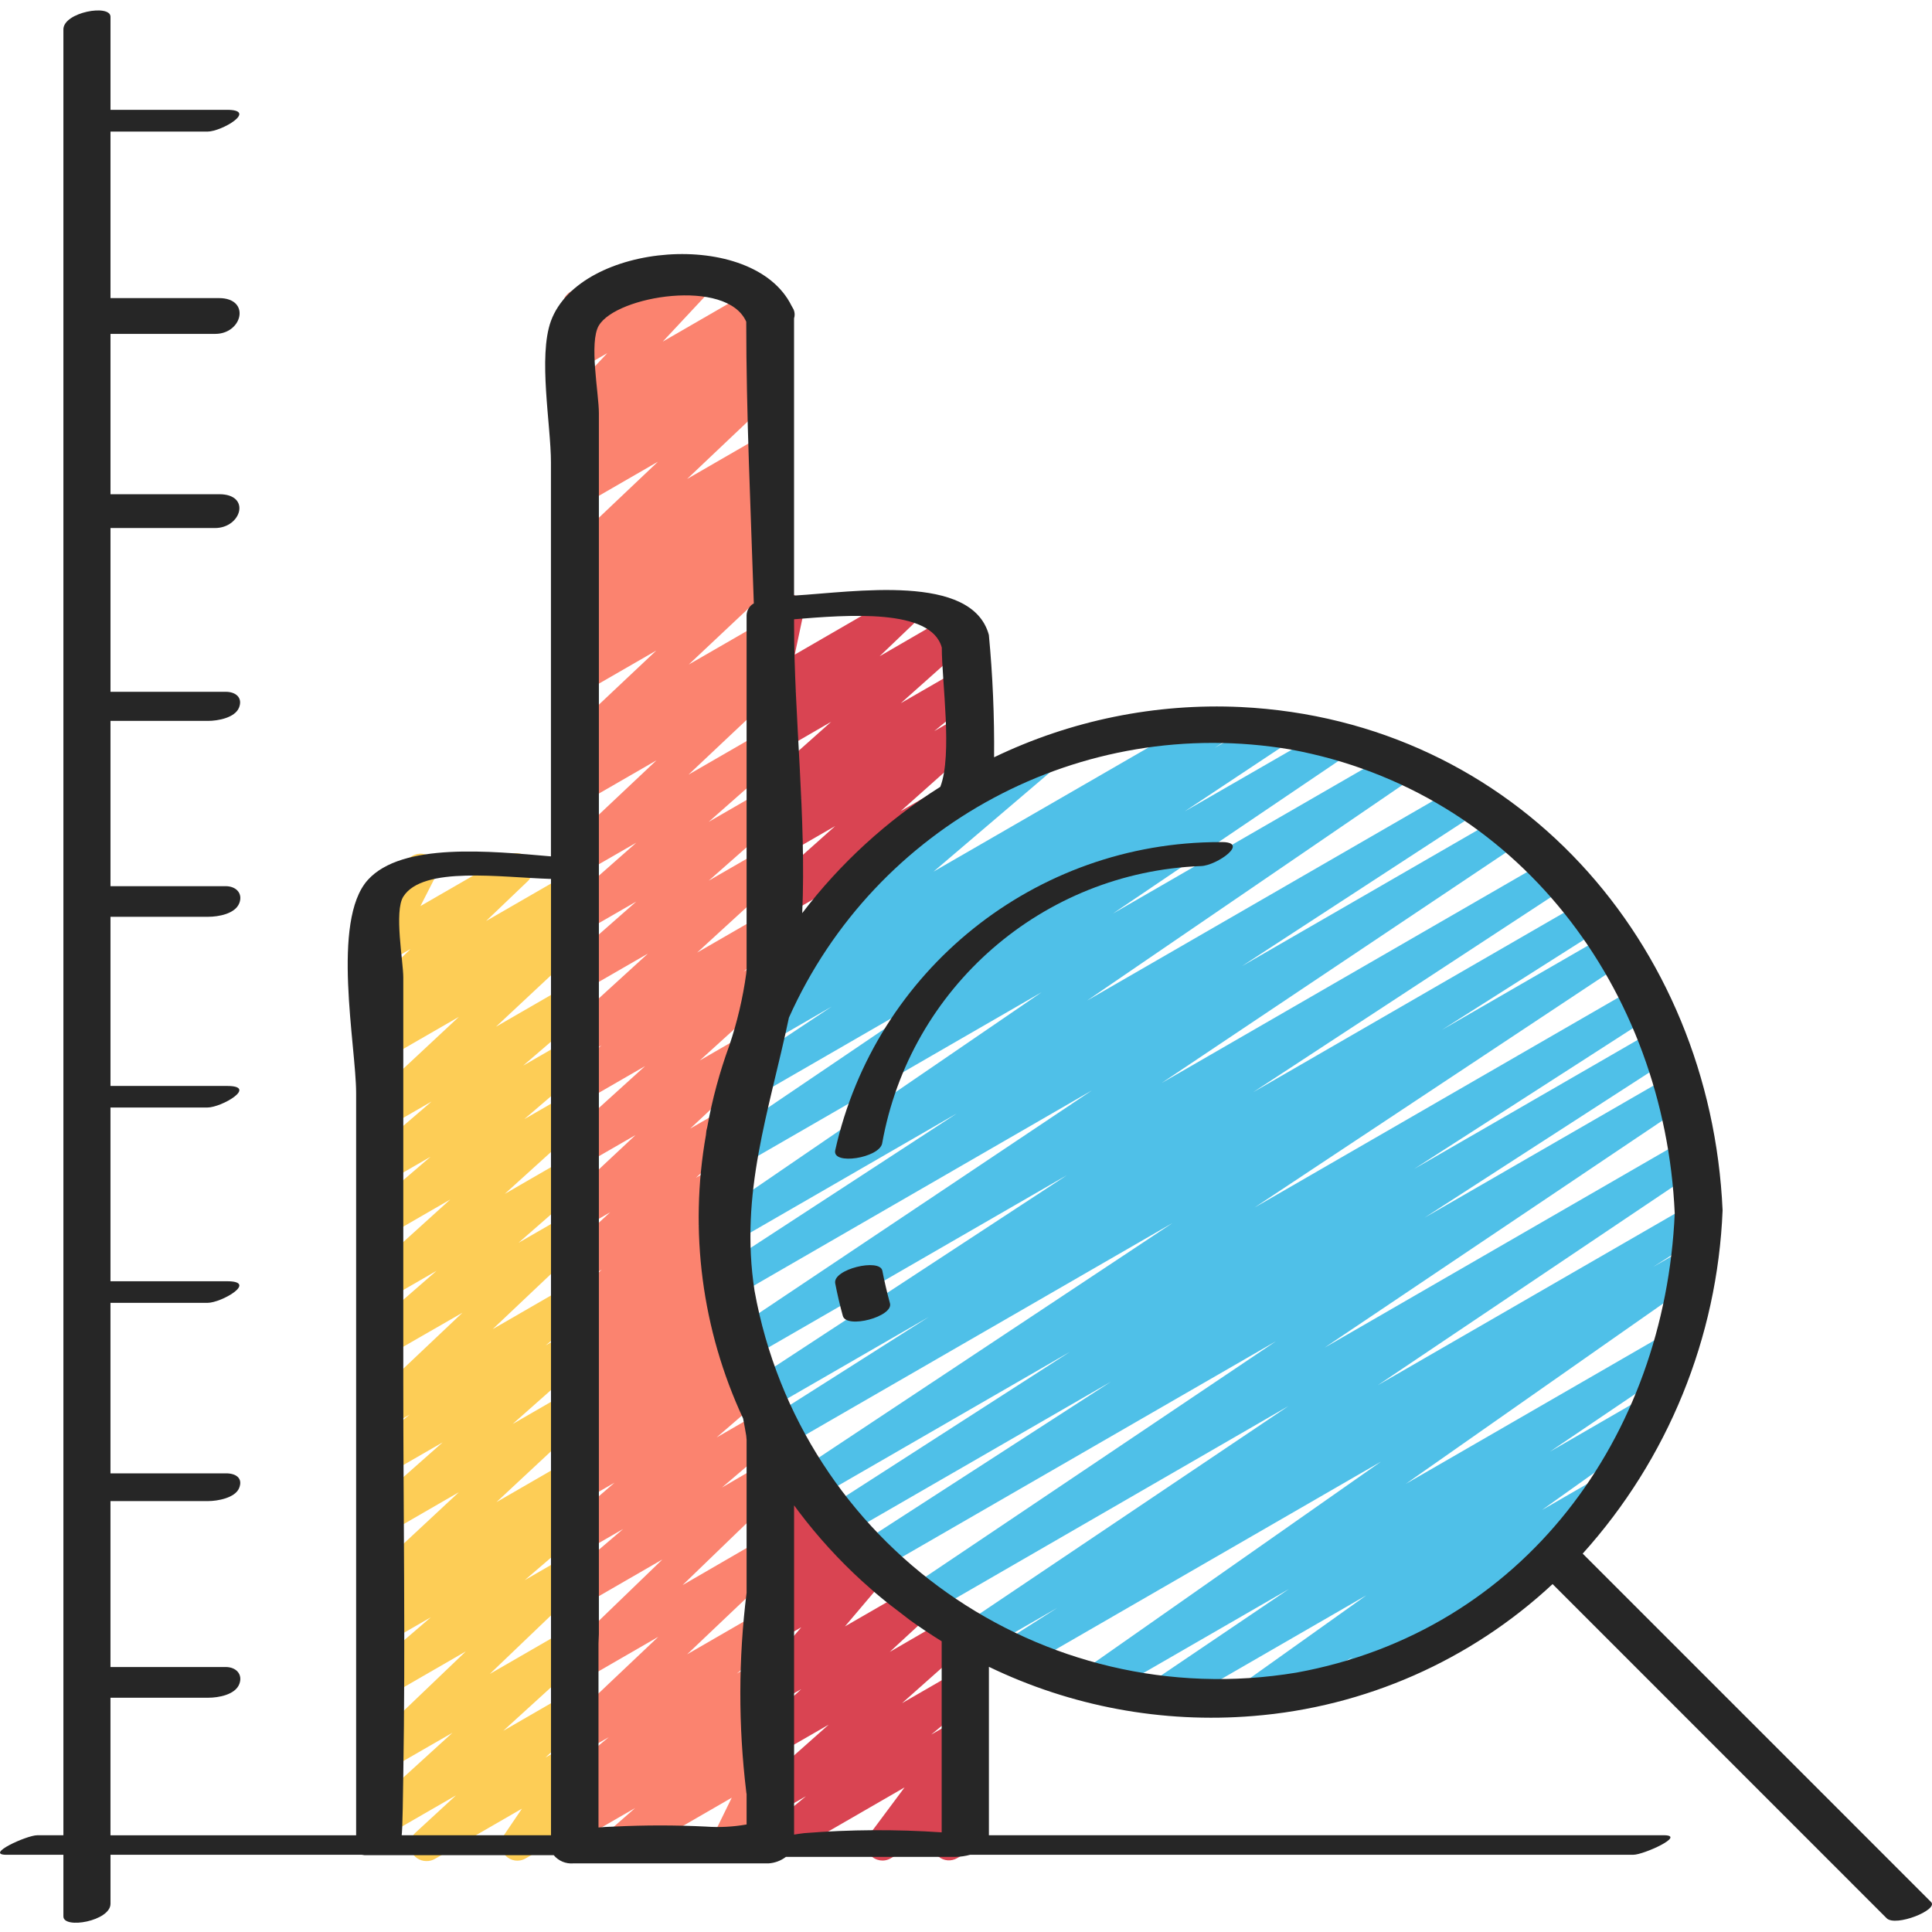 <svg height="506pt" viewBox="0 -2 506.736 506" width="506pt" xmlns="http://www.w3.org/2000/svg"><path d="m111.82 485.766c-1.762 0-3.34-1.078-3.98-2.715-.641-1.641-.207-3.504 1.086-4.691l10.668-9.824-17.605 10.156c-1.879 1.047-4.246.531-5.516-1.203-1.273-1.734-1.059-4.145.508-5.625l21.691-19.754-16.684 9.609c-1.867 1.062-4.238.574-5.527-1.148-1.289-1.723-1.098-4.133.449-5.629l25.258-24.164-20.18 11.648c-1.906 1.078-4.32.539-5.586-1.246-1.266-1.789-.973-4.246.68-5.684l15.922-13.672-11.023 6.359c-1.938 1.094-4.391.516-5.637-1.328-1.242-1.844-.863-4.332.875-5.723l3.977-3.113c-1.91.648-4.012-.125-5.043-1.859s-.707-3.953.777-5.316l23.414-21.82-18.363 10.613c-1.871.949-4.152.395-5.383-1.305-1.23-1.699-1.043-4.039.441-5.52l19.062-16.863-14.105 8.133c-1.918 1.074-4.344.512-5.594-1.297-1.25-1.812-.922-4.277.766-5.691l10.289-8.434-5.461 3.152c-1.883 1.145-4.332.664-5.645-1.105-1.312-1.773-1.059-4.254.586-5.723l24.352-23.039-19.293 11.094c-1.898 1.07-4.301.535-5.566-1.238-1.266-1.773-.992-4.219.633-5.668l17.434-15.18-12.5 7.219c-1.879 1.035-4.23.512-5.5-1.215-1.266-1.73-1.051-4.133.5-5.609l21.094-19.098-16.109 9.309c-1.906 1.082-4.32.543-5.586-1.246-1.27-1.789-.973-4.246.68-5.684l15.855-13.594-10.949 6.316c-1.906 1.098-4.336.566-5.609-1.23-1.273-1.793-.973-4.262.691-5.699l16.137-13.875-11.219 6.477c-1.883 1.109-4.301.617-5.598-1.141-1.301-1.758-1.059-4.215.555-5.688l23.414-21.852-18.371 10.598c-1.93 1.074-4.363.5-5.605-1.324-1.246-1.824-.891-4.297.816-5.699l6.109-4.871-1.32.75c-1.863 1.09-4.25.613-5.555-1.105-1.305-1.719-1.117-4.145.434-5.645l10.836-10.523-5.734 3.312c-1.637.977-3.727.75-5.113-.559-1.391-1.309-1.738-3.383-.859-5.074l4.379-8.574c-1.902-.066-3.531-1.387-3.992-3.234-.461-1.852.363-3.777 2.012-4.73l9.746-5.52c1.637-.98 3.727-.75 5.113.559 1.391 1.309 1.738 3.379.859 5.074l-3.832 7.508 23.039-13.293c1.867-1.09 4.25-.617 5.555 1.105 1.305 1.719 1.117 4.141-.434 5.645l-10.949 10.469 20.934-12.082c1.93-1.078 4.359-.504 5.605 1.32 1.242 1.828.891 4.301-.816 5.703l-6.137 4.887 1.355-.773c1.883-1.094 4.285-.598 5.578 1.156 1.289 1.75 1.059 4.195-.543 5.668l-23.391 21.848 18.375-10.609c1.906-1.098 4.336-.566 5.609 1.23 1.273 1.793.973 4.262-.695 5.699l-16.145 13.875 11.246-6.484c1.91-1.102 4.344-.57 5.617 1.23 1.273 1.801.965 4.273-.711 5.707l-15.855 13.586 10.965-6.324c1.879-1.02 4.223-.492 5.48 1.23 1.262 1.727 1.055 4.117-.488 5.598l-21.086 19.105 16.102-9.301c1.906-1.109 4.34-.586 5.621 1.203 1.281 1.793.988 4.266-.68 5.707l-17.434 15.215 12.512-7.219c1.883-1.164 4.348-.695 5.668 1.086 1.324 1.777 1.062 4.273-.602 5.742l-24.352 23.039 19.301-11.145c1.922-1.094 4.359-.539 5.621 1.277 1.258 1.82.918 4.297-.781 5.711l-10.242 8.422 5.445-3.141c1.895-1.059 4.281-.531 5.551 1.227 1.266 1.762 1.012 4.191-.594 5.652l-19.055 16.871 14.113-8.148c1.883-1.109 4.301-.617 5.602 1.141 1.297 1.758 1.059 4.211-.555 5.684l-23.418 21.82 18.391-10.617c1.938-1.113 4.41-.543 5.664 1.309 1.25 1.852.863 4.359-.895 5.742l-3.984 3.121c1.938-.656 4.07.156 5.082 1.934 1.008 1.781.613 4.027-.945 5.355l-15.871 13.602 10.973-6.34c1.875-1.145 4.309-.684 5.633 1.066 1.324 1.754 1.102 4.223-.512 5.711l-25.266 24.172 20.207-11.664c1.879-1.047 4.242-.531 5.516 1.203 1.273 1.734 1.055 4.145-.508 5.625l-21.691 19.754 16.699-9.645c1.883-1.074 4.27-.57 5.555 1.176s1.059 4.176-.527 5.652l-10.668 9.832 5.648-3.262c1.723-.992 3.898-.664 5.254.789 1.352 1.453 1.523 3.648.414 5.297l-4.855 7.168c2.07-.672 4.316.324 5.207 2.312.891 1.984.145 4.324-1.734 5.426l-15.172 8.754c-1.723.992-3.898.664-5.254-.789-1.352-1.453-1.523-3.648-.414-5.293l4.738-6.988-22.871 13.199c-.668.379-1.434.566-2.199.539zm0 0" fill="#fdcd56"/><path d="m162.062 485.766c-1.777 0-3.371-1.102-3.996-2.762-.625-1.664-.156-3.543 1.18-4.715l7.332-6.426-13.391 7.73c-1.945 1.117-4.422.539-5.668-1.324-1.25-1.863-.84-4.375.934-5.75l3.062-2.371c-1.555.172-3.078-.523-3.969-1.809-1.266-1.824-.918-4.316.793-5.727l11.324-9.336-6.477 3.73c-1.883 1.145-4.332.668-5.645-1.105-1.312-1.77-1.059-4.25.586-5.723l24.531-23.234-19.473 11.254c-1.867 1.109-4.266.637-5.578-1.094-1.309-1.73-1.113-4.168.457-5.664l25.68-24.789-20.559 11.879c-1.906 1.086-4.328.543-5.594-1.25s-.965-4.254.695-5.688l15.156-12.922-10.238 5.914c-1.906 1.098-4.332.566-5.605-1.223-1.273-1.793-.977-4.258.68-5.695l12.918-11.152-8.004 4.613c-1.926 1.086-4.359.523-5.609-1.301-1.254-1.82-.906-4.297.797-5.703l3.242-2.621c-1.57.195-3.121-.48-4.043-1.766-1.281-1.785-1-4.254.656-5.699l6.734-5.785-1.82 1.039c-1.914 1.113-4.359.578-5.633-1.234-1.273-1.812-.949-4.297.746-5.719l4.156-3.516c-1.93.699-4.086-.074-5.129-1.844-1.043-1.766-.684-4.023.859-5.375l7.68-6.828-2.688 1.535c-1.879 1.047-4.242.531-5.516-1.203-1.273-1.734-1.055-4.145.508-5.621l9.695-8.844-4.688 2.707c-1.879 1.062-4.258.551-5.535-1.188-1.277-1.742-1.055-4.164.52-5.641l11.902-10.914-6.887 3.969c-1.883 1.129-4.312.641-5.621-1.121-1.305-1.766-1.059-4.234.57-5.707l18.602-17.406-13.551 7.816c-1.879 1.035-4.23.512-5.496-1.219-1.27-1.727-1.055-4.129.496-5.609l21.051-19.07-16.051 9.266c-1.926 1.105-4.379.547-5.637-1.281-1.258-1.828-.902-4.32.816-5.723l9.473-7.723-4.652 2.68c-1.883 1.086-4.285.582-5.57-1.172-1.285-1.754-1.043-4.195.562-5.664l21.812-19.898-16.77 9.668c-1.895 1.078-4.301.555-5.574-1.215-1.277-1.77-1.008-4.219.617-5.672l18.68-16.438-13.723 7.922c-1.898 1.098-4.324.582-5.605-1.203-1.281-1.781-1-4.242.648-5.691l18.68-16.461-13.723 7.91c-1.883 1.125-4.316.641-5.621-1.125-1.305-1.766-1.059-4.23.57-5.703l24.062-22.68-19.012 10.973c-1.934 1.074-4.371.488-5.609-1.348-1.238-1.832-.863-4.309.855-5.703l3.629-2.84c-1.664.383-3.395-.242-4.43-1.598-1.293-1.738-1.078-4.172.504-5.656l24.004-22.613-18.945 10.93c-1.941 1.09-4.391.504-5.629-1.344-1.238-1.848-.848-4.34.895-5.719l2.984-2.312c-1.543.109-3.035-.602-3.926-1.871-1.254-1.863-.848-4.383.934-5.758l3.191-2.477c-1.613.242-3.219-.477-4.113-1.836-1.258-1.855-.863-4.367.902-5.75l3.883-3.047c-1.895.578-3.934-.223-4.93-1.934-.996-1.707-.688-3.879.75-5.242l24.445-23.176-19.387 11.195c-1.934 1.074-4.371.488-5.609-1.344-1.234-1.836-.863-4.312.855-5.703l3.672-2.887c-1.953.496-3.984-.441-4.879-2.246-.891-1.805-.398-3.988 1.184-5.238l4.02-3.172c-1.855.637-3.91-.074-4.973-1.727-1.062-1.648-.863-3.809.484-5.238l11.348-12.117-6.102 3.516c-1.664.953-3.758.676-5.121-.672-1.367-1.371-1.645-3.488-.672-5.164l3.48-5.973c-1.16-.258-2.16-.992-2.746-2.023-1.18-2.039-.484-4.648 1.551-5.828l9.602-5.574c1.664-.949 3.758-.672 5.121.676 1.348 1.363 1.625 3.457.672 5.121l-2.348 4.035 17.152-9.832c1.832-1.047 4.152-.602 5.461 1.051 1.312 1.648 1.223 4.012-.211 5.555l-11.289 12.086 24.746-14.297c1.934-1.105 4.398-.539 5.652 1.309 1.25 1.844.871 4.344-.875 5.734l-3.645 2.883c1.945-1.027 4.352-.414 5.562 1.422 1.207 1.836.828 4.289-.883 5.668l-3.652 2.867c1.883-.469 3.844.391 4.777 2.094.93 1.703.594 3.82-.82 5.152l-24.473 23.195 19.387-11.195c1.938-1.098 4.391-.52 5.637 1.324 1.242 1.844.863 4.336-.875 5.723l-3.883 3.047c1.969-.602 4.09.285 5.035 2.113.949 1.828.457 4.074-1.168 5.336l-3.176 2.465c1.609-.199 3.195.52 4.105 1.863 1.25 1.863.84 4.379-.938 5.75l-3.004 2.32c1.477-.105 2.914.535 3.82 1.707 1.289 1.738 1.074 4.168-.504 5.648l-24.004 22.57 18.93-10.922c1.934-1.074 4.371-.488 5.605 1.344 1.238 1.836.867 4.312-.855 5.703l-3.625 2.844c1.66-.387 3.395.238 4.43 1.594 1.293 1.742 1.078 4.176-.504 5.66l-24.047 22.656 19.027-10.984c1.898-1.102 4.324-.582 5.605 1.199 1.281 1.785 1 4.246-.645 5.695l-18.68 16.469 13.719-7.918c1.898-1.102 4.324-.582 5.605 1.199 1.281 1.785 1 4.246-.645 5.695l-18.68 16.461 13.719-7.91c1.879-1.047 4.246-.531 5.52 1.203 1.273 1.734 1.055 4.145-.508 5.625l-21.777 19.941 16.766-9.668c1.926-1.078 4.352-.516 5.605 1.301 1.25 1.816.91 4.285-.781 5.695l-9.438 7.68 4.613-2.66c1.879-1.035 4.234-.512 5.5 1.215 1.266 1.73 1.055 4.133-.496 5.609l-21.062 19.125 11.043-6.375c1.883-1.125 4.312-.641 5.621 1.125 1.305 1.762 1.059 4.23-.57 5.703l-18.609 17.414 8.379-4.836c1.879-1.062 4.258-.551 5.535 1.188 1.281 1.738 1.059 4.16-.52 5.637l-11.895 10.914 5.223-3.004c1.879-1.047 4.246-.531 5.516 1.203 1.273 1.734 1.059 4.148-.508 5.625l-9.684 8.832 4.582-2.645c1.895-1.094 4.309-.578 5.59 1.195 1.281 1.77 1.016 4.227-.613 5.684l-7.68 6.824 3.992-2.312c1.91-1.086 4.336-.547 5.602 1.254 1.266 1.797.957 4.262-.711 5.691l-3.809 3.219h.051c1.91-1.117 4.355-.594 5.637 1.211 1.281 1.801.973 4.285-.711 5.719l-6.727 5.793 4.703-2.723c1.93-1.133 4.41-.582 5.676 1.266 1.27 1.844.895 4.355-.855 5.75l-1.652 1.332c1.926-.988 4.285-.379 5.488 1.422 1.207 1.797.875 4.211-.77 5.617l-12.93 11.16 11.656-6.723c1.91-1.086 4.328-.543 5.594 1.25 1.266 1.793.965 4.254-.695 5.688l-15.145 12.918 10.238-5.973c1.867-1.105 4.266-.637 5.578 1.094 1.309 1.73 1.113 4.168-.457 5.664l-25.688 24.809 20.633-11.949c1.887-1.164 4.352-.691 5.672 1.086 1.32 1.781 1.059 4.273-.602 5.742l-24.508 23.27 19.492-11.262c1.922-1.137 4.395-.594 5.672 1.238 1.273 1.836.918 4.344-.816 5.75l-11.332 9.344 6.508-3.754c1.941-1.109 4.41-.531 5.66 1.324 1.246 1.859.848 4.363-.914 5.742l-3.055 2.363c1.527-.152 3.02.516 3.926 1.758 1.277 1.781.996 4.242-.648 5.691l-7.34 6.441 2.422-1.398c1.629-.945 3.684-.715 5.059.566 1.375 1.285 1.746 3.316.918 5.004l-5.121 10.465c2.059-.617 4.258.398 5.125 2.367.867 1.969.133 4.273-1.711 5.379l-11.223 6.484c-1.625.941-3.672.711-5.047-.566-1.375-1.281-1.75-3.309-.926-4.996l5.051-10.324-27.742 16.031c-.645.379-1.383.578-2.133.574zm0 0" fill="#fb836f"/><path d="m202.613 485.824c-1.797 0-3.402-1.129-4.016-2.82-.609-1.691-.09-3.582 1.293-4.73l11.496-9.516-6.973 4.02c-1.898 1.098-4.316.578-5.598-1.199-1.281-1.773-1.008-4.234.629-5.688l17.914-15.906-13.004 7.5c-1.883 1.078-4.273.574-5.559-1.172s-1.055-4.176.531-5.652l10.82-9.984-5.793 3.344c-1.801 1.027-4.074.617-5.402-.973-1.324-1.594-1.312-3.906.023-5.488l11.18-13.105-5.801 3.344c-1.801 1.039-4.09.633-5.418-.965-1.328-1.602-1.309-3.922.039-5.504l4.27-4.973c-1.711.418-3.504-.258-4.512-1.703-1.008-1.441-1.027-3.355-.047-4.816l3.465-5.121c-1.438-.027-2.766-.777-3.531-1.996-.766-1.215-.863-2.738-.266-4.047l2.816-6.152c-.426-.113-.832-.289-1.203-.52-1.344-.84-2.113-2.352-1.996-3.934l.852-11.383c-.113-.141-.211-.293-.297-.453-1.168-2.043-.461-4.648 1.586-5.82l1.109-.641c1.371-.785 3.062-.746 4.398.098 1.336.844 2.098 2.355 1.977 3.934l-.512 6.824.535-.305c1.605-.895 3.602-.66 4.953.578 1.355 1.238 1.766 3.203 1.02 4.883l-1.945 4.266 1.426-.812c1.719-.992 3.898-.668 5.254.785 1.355 1.449 1.531 3.645.422 5.293l-2.695 3.977 4.129-2.375c1.801-1.039 4.086-.629 5.414.969 1.328 1.598 1.312 3.922-.039 5.5l-3.918 4.574 5.711-3.293c1.797-1.02 4.066-.602 5.383.984 1.32 1.59 1.312 3.895-.016 5.477l-11.094 13.09 17.555-10.129c1.879-1.078 4.27-.574 5.555 1.172 1.285 1.746 1.059 4.176-.531 5.652l-10.828 9.992 16.215-9.387c1.891-1.074 4.293-.555 5.57 1.211 1.273 1.766 1.012 4.211-.605 5.668l-17.961 15.957 14.285-8.242c1.914-1.082 4.344-.531 5.602 1.277 1.258 1.805.934 4.273-.746 5.695l-11.48 9.504 6.676-3.848c1.754-1.016 3.977-.656 5.324.859 1.348 1.512 1.441 3.766.23 5.387l-9.258 12.383 3.754-2.168c1.539-.891 3.469-.734 4.848.395 1.375 1.129 1.906 2.992 1.328 4.676l-1.703 4.973c1.254.805 2 2.203 1.965 3.691-.031 1.488-.84 2.852-2.129 3.598l-4.266 2.484c-1.539.887-3.465.73-4.84-.395s-1.906-2.984-1.34-4.668l.582-1.707-11.855 6.828c-1.75.996-3.957.633-5.297-.875-1.34-1.504-1.441-3.742-.25-5.363l9.227-12.383-32.512 18.773c-.641.387-1.375.594-2.125.598zm0 0" fill="#d94452"/><path d="m202.254 258.523c-1.719-.004-3.266-1.039-3.926-2.625-.664-1.586-.309-3.414.898-4.637l22.184-22.426-17.023 9.805c-1.875.992-4.195.457-5.445-1.258-1.25-1.715-1.051-4.09.473-5.57l19.652-17.527-14.66 8.457c-1.922 1.094-4.359.539-5.621-1.281-1.258-1.816-.918-4.293.781-5.707l10.633-8.738-5.793 3.344c-1.895 1.078-4.297.555-5.57-1.211-1.273-1.766-1.016-4.207.602-5.668l18.578-16.543-13.629 7.902c-1.871 1.145-4.305.684-5.629-1.07-1.324-1.75-1.102-4.219.512-5.707l9.555-9.156-4.426 2.559c-1.461.84-3.277.746-4.637-.242-1.363-.988-2.016-2.684-1.672-4.332l2.715-12.867c-1.547-.574-2.621-1.984-2.766-3.625-.145-1.645.668-3.219 2.09-4.055l4.27-2.457c1.461-.828 3.273-.73 4.641.246 1.375.98 2.047 2.68 1.707 4.336l-2.297 10.855 26.703-15.445c1.867-1.066 4.234-.574 5.527 1.148 1.289 1.719 1.094 4.133-.453 5.625l-9.512 9.098 19.148-11.094c1.891-1.078 4.293-.555 5.566 1.211 1.277 1.766 1.016 4.211-.602 5.668l-18.559 16.535 14.574-8.41c1.922-1.094 4.359-.539 5.617 1.277 1.258 1.816.922 4.297-.777 5.711l-10.645 8.746 5.84-3.371c1.895-1.094 4.309-.578 5.59 1.195 1.281 1.77 1.016 4.227-.617 5.684l-19.625 17.492 8.363-4.832c1.848-1.062 4.199-.602 5.504 1.09 1.309 1.688 1.164 4.082-.332 5.602l-38.375 38.836c.133 1.645-.691 3.219-2.117 4.043l-4.883 2.816c-.645.379-1.383.578-2.133.574zm0 0" fill="#d94452"/><path d="m329.051 446.453c-1.855-.004-3.496-1.203-4.059-2.969-.566-1.766.074-3.695 1.586-4.773l31.785-22.645-51.488 29.727c-1.988 1.137-4.516.496-5.73-1.441-1.215-1.941-.684-4.492 1.207-5.785l35.703-24.148-49.086 28.332c-1.973 1.117-4.48.496-5.699-1.418-1.223-1.914-.73-4.449 1.117-5.77l77.809-54.555-94.328 54.469c-2.016 1.223-4.641.582-5.863-1.434-1.223-2.012-.578-4.637 1.434-5.859l13.887-8.844-19.629 11.309c-1.984 1.086-4.473.43-5.668-1.492-1.195-1.922-.68-4.445 1.172-5.746l84.734-56.984-94.43 54.547c-1.984 1.098-4.484.453-5.684-1.473-1.203-1.926-.688-4.453 1.172-5.758l95.676-64.324-104.457 60.281c-2 1.117-4.523.457-5.719-1.496-1.199-1.953-.641-4.5 1.262-5.773l65.605-42.387-69.812 40.293c-2 1.102-4.508.434-5.699-1.516-1.188-1.949-.629-4.488 1.262-5.762l63.5-40.848-66.375 38.312c-2 1.242-4.633.625-5.875-1.379-1.242-2-.625-4.633 1.379-5.875l97.793-64.852-101.547 58.605c-2 1.086-4.5.41-5.68-1.539-1.184-1.945-.629-4.473 1.258-5.746l42.078-26.711-41.812 24.133c-2 1.137-4.535.484-5.742-1.473-1.203-1.957-.645-4.516 1.27-5.789l82.535-54.066-82.773 47.785c-1.293.809-2.918.863-4.266.145-1.344-.719-2.207-2.098-2.258-3.621-.051-1.527.715-2.961 2.008-3.77l93.793-62.742-92.461 53.398c-1.996 1.137-4.535.488-5.742-1.469-1.203-1.957-.641-4.52 1.273-5.793l61.508-40.105-58.566 33.816c-1.984 1.156-4.531.527-5.754-1.418-1.223-1.945-.684-4.508 1.215-5.801l85.332-58.375-80.211 46.293c-1.988 1.133-4.516.496-5.73-1.445-1.215-1.938-.68-4.488 1.207-5.781l60.758-41.141-52.797 30.48c-1.992 1.133-4.523.488-5.734-1.457-1.207-1.949-.664-4.504 1.238-5.785l26.195-17.395-16.586 9.586c-2 1.156-4.555.516-5.77-1.449-1.215-1.961-.648-4.535 1.281-5.805l9.742-6.453c-1.469.102-2.887-.582-3.719-1.801-1.273-1.801-.961-4.277.715-5.707l33.426-28.492c-1.793.375-3.621-.453-4.523-2.051-1.176-2.039-.477-4.648 1.562-5.828l38.188-22.039c1.906-1.086 4.328-.547 5.594 1.246s.965 4.254-.695 5.691l-32.488 27.691 72.664-41.953c1.996-1.156 4.551-.516 5.766 1.449 1.215 1.961.648 4.535-1.277 5.805l-3.414 2.254 13.875-8.004c1.988-1.098 4.492-.445 5.688 1.488 1.199 1.934.672 4.465-1.199 5.758l-26.238 17.414 37.484-21.59c1.988-1.133 4.516-.496 5.73 1.445 1.215 1.941.68 4.492-1.207 5.785l-60.824 41.156 74.016-42.727c1.988-1.156 4.531-.527 5.754 1.418 1.223 1.945.688 4.508-1.211 5.801l-85.336 58.332 97.664-56.379c2-1.137 4.539-.484 5.742 1.473 1.207 1.957.645 4.516-1.27 5.789l-61.551 40.105 68.199-39.371c1.293-.805 2.918-.859 4.266-.145 1.344.719 2.203 2.098 2.254 3.625.055 1.523-.711 2.957-2.008 3.766l-93.719 62.746 102.098-58.941c2-1.137 4.539-.484 5.742 1.473 1.207 1.957.645 4.516-1.27 5.789l-82.559 54.086 87.176-50.348c2-1.086 4.5-.406 5.68 1.539 1.18 1.945.625 4.473-1.258 5.746l-42.105 26.727 44.168-25.496c2.004-1.242 4.633-.625 5.875 1.379 1.242 2.004.625 4.633-1.379 5.875l-97.832 64.852 100.891-58.238c2-1.141 4.547-.484 5.75 1.484 1.203 1.965.625 4.531-1.305 5.793l-63.473 40.84 63.863-36.871c2.012-1.23 4.637-.598 5.867 1.414 1.23 2.008.598 4.637-1.41 5.863l-65.582 42.371 64.906-37.445c1.992-1.156 4.539-.52 5.758 1.434 1.219 1.953.668 4.52-1.242 5.801l-95.668 64.316 94.242-54.406c1.992-1.156 4.539-.523 5.758 1.434 1.219 1.953.668 4.52-1.246 5.801l-84.77 57.004 81.59-47.098c2.004-1.117 4.535-.453 5.727 1.512 1.191 1.961.617 4.516-1.301 5.777l-13.805 8.789 8.344-4.812c1.977-1.121 4.484-.496 5.703 1.418 1.223 1.914.73 4.449-1.121 5.766l-77.805 54.531 69-39.836c1.988-1.133 4.516-.496 5.73 1.445 1.211 1.938.68 4.492-1.207 5.781l-35.703 24.152 25.102-14.508c1.973-1.125 4.477-.508 5.703 1.398 1.23 1.91.746 4.441-1.094 5.77l-31.805 22.648 15.227-8.781c1.965-1.148 4.48-.551 5.723 1.355 1.242 1.906.77 4.453-1.074 5.785l-17.34 12.707c.691.375 1.262.938 1.648 1.621 1.172 2.039.473 4.641-1.562 5.82l-49.426 28.535c-1.965 1.148-4.484.551-5.727-1.355-1.238-1.906-.766-4.453 1.078-5.785l1.883-1.367-23.68 13.652c-.645.379-1.383.574-2.133.574zm0 0" fill="#4fc0e8"/><g fill="#262626"><path d="m219.066 299.336c-.855 4.004 11.492 2.016 12.305-1.773 7.281-40.91 42.102-71.211 83.625-72.773 4.148-.109 13.262-6.52 5.012-6.289-48.438-.051-90.406 33.559-100.941 80.836zm0 0"/><path d="m219.066 334.238c.555 2.875 1.219 5.711 1.996 8.535.965 3.488 13.328.188 12.363-3.312-.773-2.824-1.441-5.656-1.996-8.535-.656-3.359-13.09-.406-12.363 3.312zm0 0"/><path d="m415.117 405.125c22.359-24.812 35.34-56.664 36.695-90.035-3.148-70.168-54.297-128.453-126.363-132.012-22.332-1.055-44.574 3.473-64.715 13.176.098-10.711-.359-21.422-1.367-32.086-4.426-16.297-35.371-11.246-51.098-10.324v-72.703c.242-.758.207-1.574-.102-2.305-.102-.246-.273-.453-.383-.691-.113-.238-.121-.23-.188-.34-10.098-20.387-55.469-16.684-63.09 4.008-3.41 9.387 0 27.309 0 37.098v103.336c-15.785-1.371-39.09-3.746-48.031 6.18-9.695 10.742-3.066 43.562-3.066 55.934v194.637h-64.434v-36.078h25.688c2.559 0 7.02-.75 8.105-3.59.973-2.562-.855-4.465-3.566-4.465h-30.227v-43.52h25.602c2.422 0 7.074-.801 8.141-3.414 1.066-2.609-.855-3.863-3.414-3.863h-30.328v-44.715h25.395c3.797 0 13.391-5.668 5.172-5.668h-30.566v-45.566h25.395c3.789 0 13.391-5.66 5.172-5.66h-30.566v-44.371h25.688c2.559 0 7.02-.75 8.105-3.586.973-2.559-.855-4.438-3.566-4.438h-30.227v-43.355h25.602c2.492 0 7.047-.777 8.121-3.508 1-2.562-.852-4.121-3.48-4.121h-30.242v-42.949h27.383c6.988 0 9.551-8.875 1.145-8.875h-28.527v-42.051h27.461c7.191 0 9.387-9.387.988-9.387h-28.449v-43.668h25.395c3.824 0 13.383-5.715 5.121-5.715h-30.516v-24.398c0-3.414-12.355-1.227-12.355 3.312v473.648h-6.895c-2.688 0-14.004 5.121-7.988 5.121h14.883v16.156c0 3.41 12.355 1.227 12.355-3.312v-12.844h65.91c.246.051.496.086.742.102h49.605c1.254 1.508 3.164 2.312 5.121 2.152h51.199c1.66-.102 3.254-.695 4.574-1.707h44.586c1.266-.031 2.52-.219 3.738-.555h173.953c2.688 0 14.004-5.121 7.984-5.121h-177.016v-44.176c21.547 10.406 45.488 14.863 69.336 12.902 29.32-2.352 56.988-14.547 78.508-34.602l87.625 87.652c2.332 2.32 13.715-2.211 11.641-4.266zm-204.148 73.309c-1.137.137-2 .266-2.691.387v-86.352l.137.18c.395.531.777 1.059 1.18 1.59 4.93 6.504 10.441 12.551 16.469 18.055.938.852 1.902 1.707 2.875 2.559 2.055 1.777 4.172 3.484 6.359 5.121 1.152.855 2.27 1.785 3.414 2.629 2.672 1.91 5.43 3.75 8.277 5.512v50.117c-11.996-.824-24.035-.754-36.02.203zm36.051-310.953c0 8.891 2.852 28.16-.391 36.523-13.949 8.797-26.215 20.016-36.215 33.125 1.09-24.953-2.137-51.906-2.137-75.512v-1.562c14.066-1.141 35.926-2.918 38.742 7.426zm-89.941-84.48c4.645-7.809 33.562-12.508 38.648-.988 0 24.172 1.168 48.996 1.988 73.863-1.121.633-1.836 1.801-1.895 3.09v92.867c0 .402-.059.801-.102 1.203-.883 6.383-2.359 12.668-4.414 18.773-2.543 6.953-4.484 14.113-5.793 21.402-.066.34-.18.664-.238 1.008-.059.34-.059.73-.121 1.117-4.445 25.195-1.039 51.148 9.754 74.34.266 1.504.582 2.938.812 4.48.051.375.051.754.102 1.117v40.109c-2.156 17.305-2.191 34.809-.102 52.121 0 .18.059.453.102.691v7.969c-3.52.625-7.102.812-10.668.555-8-.398-16.02-.398-24.02 0-1.902.062-3.156.137-4.156.238v-48.262c0-.855.102-1.707.102-2.477v-320.223c0-5.203-2.645-18.551 0-23.012zm-51.754 395.879c.258.266.418-13.348.453-15.777.578-34.219 0-68.5 0-102.719v-106.383c0-4.172-2.441-17.289 0-21.188 5.121-8.133 25.719-5.027 38.742-4.652v250.836h-39.031c-.059-.031-.113-.074-.164-.117zm92.586-142.66c-3.969-25.738 3.816-47.027 9.012-71.68 22.691-50.691 76.797-79.613 131.551-70.332 59.734 10.98 98.133 62.984 100.785 121.66-2.594 58.547-39.566 109.609-99.215 120.465-66.777 11.09-130.086-33.5-142.133-100.113zm0 0"/></g></svg>